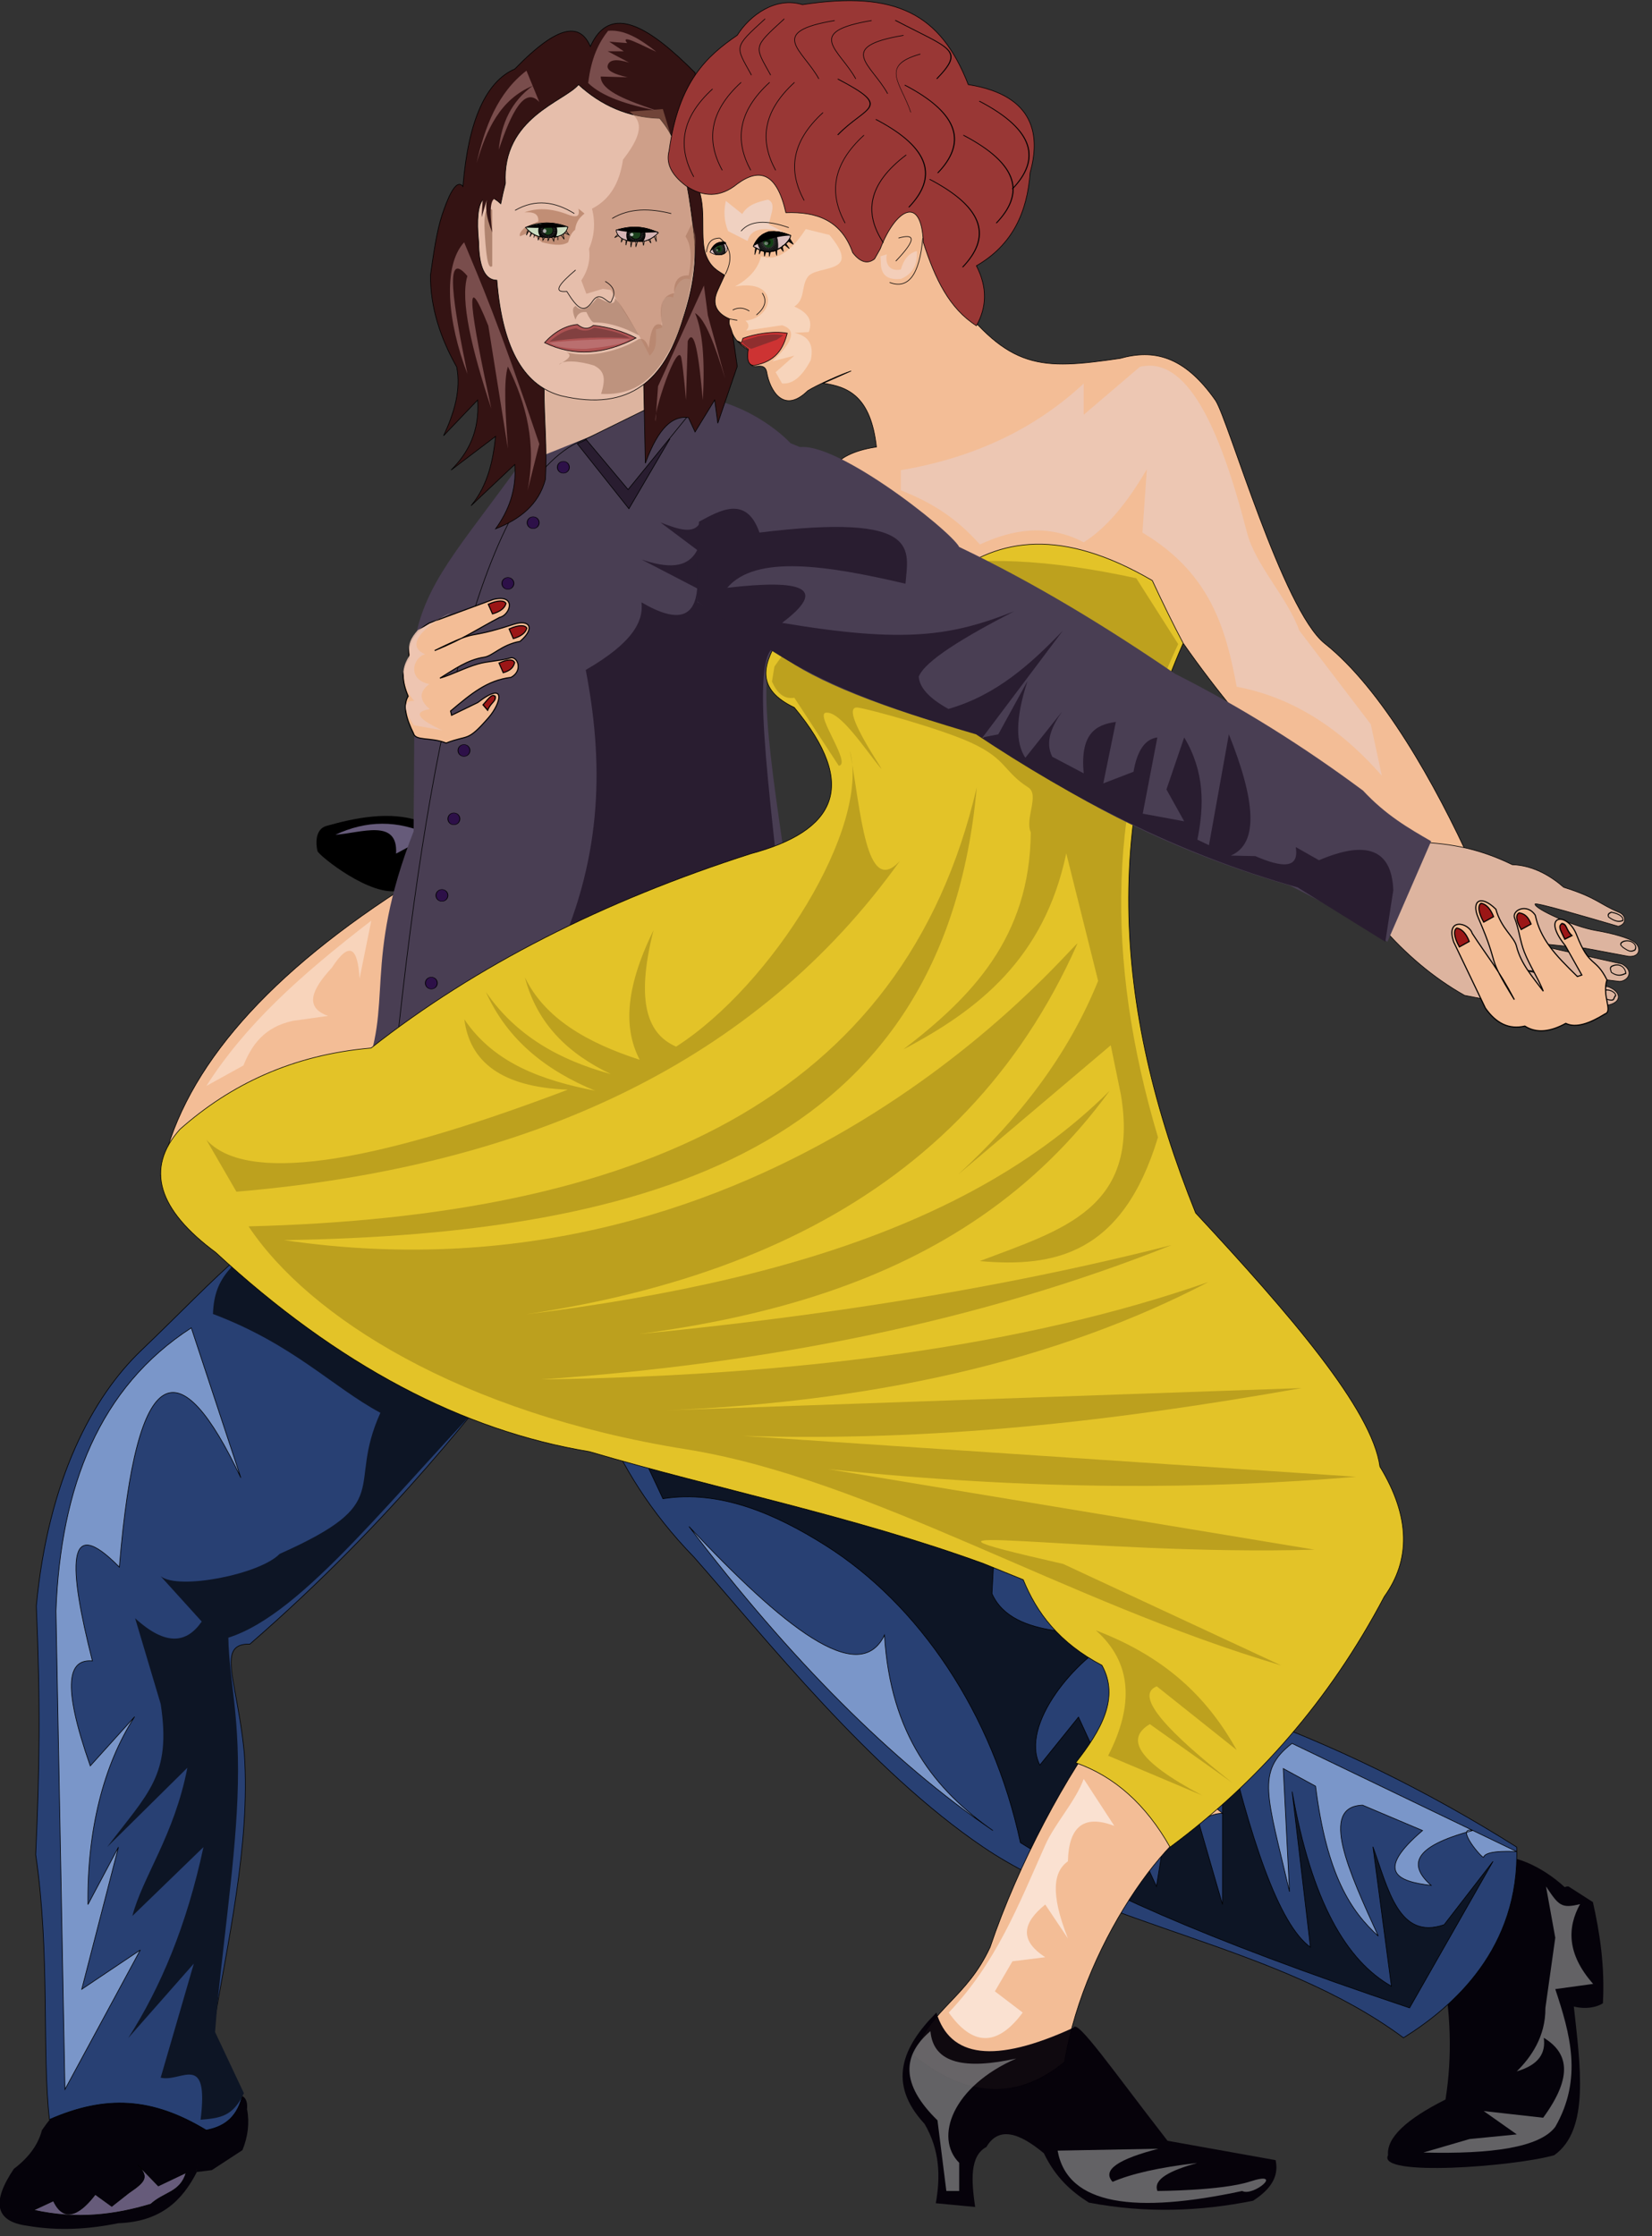 <?xml version="1.0" encoding="UTF-8" standalone="no"?>
<!DOCTYPE svg PUBLIC "-//W3C//DTD SVG 1.1//EN" "http://www.w3.org/Graphics/SVG/1.1/DTD/svg11.dtd">
<svg width="100%" height="100%" viewBox="0 0 201 272" version="1.1" xmlns="http://www.w3.org/2000/svg" xmlns:xlink="http://www.w3.org/1999/xlink" xml:space="preserve" xmlns:serif="http://www.serif.com/" style="fillRule:evenodd;clip-rule:evenodd;strokeLinecap:round;strokeLinejoin:round;strokeMiterlimit:1.5;">
    <rect x="0" y="0" width="201" height="272" fill="#333333" stroke="none"/>
    <g transform="matrix(1,0,0,1,-5,-4.905)">
        <g id="Neck" transform="matrix(0.076,0,0,0.076,-13.001,-0.763)">
            <path d="M1108,678L1090,875L1271,745.768L1266,667L1108,678Z" style="fill:rgb(221,180,159);"/>
        </g>
        <g id="leg-minna-2" transform="matrix(0.076,0,0,0.076,-13.001,-0.763)">
            <path d="M494.089,1956C524.46,1797.64 651.384,1645.61 876,1500L847,1802L494.089,1956Z" style="fill:rgb(243,189,150);stroke:black;strokeWidth:2.5px;"/>
        </g>
        <g transform="matrix(0.076,0,0,0.076,-13.001,-0.763)">
            <path d="M567.214,1812.69C629.733,1715.02 715.519,1637.3 831.262,1548.13L812.446,1641.15C809.746,1592.54 797.197,1578.68 767.957,1623.68C736.386,1657.8 723.212,1686.64 761.943,1700.59L705.761,1708.51C659.913,1718.4 640.034,1746.85 626.586,1779.91L567.214,1812.69Z" style="fill:rgb(248,212,187);"/>
        </g>
        <g transform="matrix(0.076,0,0,0.076,-13.001,-0.763)">
            <path d="M876,1500C830.708,1510.87 748.885,1445.02 745.201,1437.05C741.994,1424.38 741.585,1401.53 759.427,1396.53C802.59,1384.43 861.306,1371.13 911.047,1389.62L876,1500Z"/>
        </g>
        <g transform="matrix(0.076,0,0,0.076,-13.001,-0.763)">
            <path d="M773.843,1410.66C822.689,1387.78 873.263,1386.24 925.996,1411.37L870.936,1440.84C874.318,1383.94 814.929,1407.85 773.843,1410.66Z" style="fill:rgb(102,91,122);"/>
        </g>
        <g id="shirt" transform="matrix(0.076,0,0,0.076,-13.001,-0.763)">
            <path d="M1068,819C974.205,948.968 917.492,1007.02 901,1100L899.04,1405.18C816.045,1617.9 869.13,1682.62 816,1802L1508.5,1560C1485.56,1378.33 1440.85,1155.42 1478,1113C1479.41,1111.39 1785.72,978.569 1772,954C1726.2,871.964 1502.5,784 1502.5,784C1502.5,784 1443.79,718.64 1344.61,707.768L1068,819Z" style="fill:rgb(73,62,83);"/>
        </g>
        <g transform="matrix(0.076,0,0,0.076,-13.001,-0.763)">
            <path d="M1161.08,784.805L1243.72,888.839L1309.12,777.206L1199.68,767.202L1161.08,784.805Z" style="fill:rgb(41,29,48);stroke:black;strokeWidth:0.6px;"/>
        </g>
        <g id="collar" transform="matrix(0.076,0,0,0.076,-13.185,-0.286)">
            <path d="M1177,770.957L1244.79,851.851L1355.46,715.593L1272.77,723.876L1177,770.957Z" style="fill:rgb(73,62,83);stroke:black;strokeWidth:2px;"/>
        </g>
        <g id="shirt-detail-1" serif:id="shirt detail-1" transform="matrix(0.076,0,0,0.076,-13.001,-0.763)">
            <path d="M1174.58,777.206C1016.56,834.672 925.994,1227.59 870.936,1759.89" style="fill:none;stroke:black;strokeWidth:4.5px;"/>
        </g>
        <g id="shoe-1" transform="matrix(0.076,0,0,0.076,-13.001,-0.763)">
            <path d="M381,3412C346.149,3431.47 322.816,3456.62 304,3484C297.854,3507.82 282.346,3528.3 259,3546C223.645,3598.5 228.444,3629.98 280,3637C330.103,3645.58 378.55,3642.73 426,3633C494.987,3630.62 528.995,3595.9 552,3551C550.395,3521.78 580.464,3495.17 628,3470C635.428,3446.57 633.515,3433.55 624,3429C527.581,3405.69 447.159,3400.68 381,3412Z" style="fill:rgb(5,2,10);"/>
        </g>
        <g id="heel-1" transform="matrix(0.076,0,0,0.076,-13.001,-0.763)">
            <path d="M552,3551L576,3548L625,3516C633.817,3494.33 636.419,3472.67 632.546,3451C610.145,3469.67 589.104,3488.33 570,3507C559.488,3517.81 550.829,3530.2 552,3551Z" style="fill:rgb(5,2,10);"/>
        </g>
        <g id="shoe-2" transform="matrix(0.076,0,0,0.076,-13.001,-0.763)">
            <path d="M2636,3048C2662.43,3041.8 2713.27,3065.69 2749,3102C2718.6,3134.13 2732.38,3186.34 2756,3282C2766.65,3380.5 2782.55,3483.45 2725,3524.15C2660.96,3542.34 2440.5,3559.24 2459,3524.15C2456.37,3496.33 2488,3466.56 2551,3435C2562.21,3364.9 2559.16,3294.91 2546,3225C2638.95,3179.52 2670.27,3120.8 2636,3048Z" style="fill:rgb(5,2,10);"/>
        </g>
        <g id="heel-2" transform="matrix(0.076,0,0,0.076,-13.001,-0.763)">
            <path d="M2748,3094L2787,3119C2798.2,3169.05 2806.22,3221.23 2803,3281C2786.24,3291.38 2760.96,3289.91 2745,3282C2716.76,3156.75 2724.04,3091.74 2748,3094Z" style="fill:rgb(5,2,10);"/>
        </g>
        <g id="leg-1" transform="matrix(0.076,0,0,0.076,-13.001,-0.763)">
            <path d="M787,1981.98C654.91,2032.93 589.236,2115.34 463,2236C384.757,2310.79 313.963,2443.52 295,2645C301.821,2802.21 300.186,2908.87 294,3043C317.451,3201.49 303.792,3359.59 316,3467C406.123,3427.51 480.543,3431.67 567,3484C592.948,3479.03 614.605,3466.42 624,3432C600.263,3372.64 585.073,3352.92 576,3335C600.72,3184.34 638.108,3027.81 628,2881C620.454,2801.64 602.269,2749.36 608.002,2723.98C610.775,2711.7 619.138,2705.72 637,2706C874.352,2499.55 1009.07,2314.11 1075,2235L787,1981.98Z" style="fill:rgb(40,64,115);stroke:black;strokeWidth:2px;"/>
        </g>
        <g id="leg-2" transform="matrix(0.076,0,0,0.076,-13.001,-0.763)">
            <path d="M1138,2138C1171.86,2273.28 1206.28,2421.14 1348,2567C1462.36,2696.67 1630.09,2908.48 1811,3031C2000.29,3159.2 2282.4,3186.8 2483.74,3336.2C2563.8,3286.18 2669.82,3193.1 2665,3031C2526.17,2943.22 2368.88,2864.62 2200,2806C1790.08,2555.08 1625.81,2395.48 1712,2329L1138,2138Z" style="fill:rgb(40,64,115);stroke:black;strokeWidth:2.5px;"/>
        </g>
        <g transform="matrix(0.076,0,0,0.076,-13.001,-0.763)">
            <path d="M1243.15,2356.18L1829.08,2548.26L1824.93,2625.25C1858.89,2701.73 1986.76,2681.2 2022.54,2698.33C1960.95,2727.81 1868.92,2834.8 1901.58,2899.72L1963.45,2822.88L2088.25,3093.94L2123.1,2878.07L2194,3122.9L2194,2827C2237.96,3017.9 2284.2,3154.95 2334.74,3191.15L2305.5,2942.21C2336.89,3118.83 2392.7,3212.96 2464.37,3253.56L2434.84,3030.4C2459.32,3098.15 2476.29,3180.44 2548.82,3155.17L2627.09,3053.81L2493.5,3288.36C2155.87,3175.16 1980.04,3093.14 1870.46,3023.89C1826.35,2817.13 1708.18,2642.18 1557.26,2547.43C1477.95,2497.64 1389.58,2458.91 1298.16,2473.36L1243.15,2356.18Z" style="fill:rgb(13,21,37);stroke:black;strokeWidth:0.6px;"/>
        </g>
        <g transform="matrix(0.076,0,0,0.076,-13.001,-0.763)">
            <path d="M679.043,2037.6C611.474,2098.22 580.018,2114.18 577.801,2177.69C706.474,2226.22 769.066,2294.68 845.836,2335.85C790.541,2458.19 872.926,2477.82 684.5,2561.69C653.38,2594.22 522.456,2620.22 494.089,2597.45L559.785,2669.97C535.891,2704.68 502.548,2709.78 453.191,2664.71L494.089,2801.91C511.59,2916.12 474.319,2943.73 408.31,3031L536.809,2904.02C515.762,3012.6 465.033,3078.59 448.764,3141.22L562.566,3031C535.69,3156.6 493.958,3255.61 442.154,3336.58L547.171,3217.41L494.089,3399.99C526.358,3408.28 571.711,3356.86 557.999,3467.33C589.172,3464.81 610.045,3462.23 627.306,3424.89L581.167,3326.99C590.442,3204.22 612.343,3069.22 616.997,2953.22C622.244,2822.46 603.724,2765.52 602.414,2695.81C724.279,2657.19 867.575,2463.81 1053.14,2273.16L679.043,2037.6" style="fill:rgb(13,21,37);"/>
        </g>
        <g id="leg-minna" transform="matrix(0.076,0,0,0.076,-13.001,-0.763)">
            <path d="M2012,2827C1945.86,2910.91 1866.7,3058.44 1822,3191.15C1783.74,3273.48 1729.45,3286.98 1699,3364C1779.31,3428.29 1859.92,3441.12 1941,3375C1973.55,3174.92 2127.27,2974.28 2194,2977L2012,2827Z" style="fill:rgb(243,189,150);stroke:black;strokeWidth:2px;"/>
        </g>
        <g id="shoe-minna" transform="matrix(0.076,0,0,0.076,-13.001,-0.763)">
            <path d="M1736,3295.82C1680.59,3351.39 1657.15,3409.45 1717,3474C1741.71,3516.33 1742.5,3558.67 1735,3601L1798,3607C1791.85,3564.57 1789.3,3525.23 1816,3511C1835.68,3477.49 1868.52,3488.09 1908,3521C1927.22,3560.88 1952.83,3582.65 1980,3600C2071.34,3617.41 2158.53,3614.04 2243,3597C2276.49,3575.33 2283.72,3553.67 2279,3532L2106,3501C2017.39,3387 1961.16,3305.27 1955.5,3320C1828.79,3378.32 1757.53,3367.89 1736,3295.82Z" style="fill:rgb(5,1,9);fill-opacity:0.95;"/>
        </g>
        <g transform="matrix(0.076,0,0,0.076,-13.001,-0.763)">
            <path d="M1129.34,1602.24C1202.75,1440.21 1202.44,1291.11 1174.58,1146.85C1249.38,1103.63 1267.33,1069.46 1263.82,1038.7C1325.58,1074.82 1349.54,1059.52 1353.05,1016.38L1263.82,970.086C1303.59,983.529 1337.26,985.723 1353.05,954.927L1294.22,910.813C1321.49,921.139 1348.84,931.788 1358.83,908.854L1353.05,1038.02L1490.88,1111.08C1435.26,1086.51 1462.17,1289.56 1488.91,1532.79L1129.34,1602.24Z" style="fill:rgb(41,29,48);"/>
        </g>
        <g id="hair-martin" transform="matrix(0.076,0,0,0.076,-13.001,-0.763)">
            <path d="M1182,149C1166.45,113.063 1134.04,109.738 1061,185C1015.91,204.456 986.562,265.426 978,373C966.677,358.654 952.918,393.422 944.664,418.359C936.016,444.486 931.039,479.423 926,515C925.719,565.875 941.313,614.666 968,662C975.053,698.667 964.071,735.333 947,772L1001.58,714.768C1004.73,765.686 986.13,799.665 959,827L1030.28,773C1026.57,807.972 1018.91,850.386 991,884L1061,818C1063.95,858.397 1051.39,891.664 1030.28,921C1069.49,905.7 1099.29,882.184 1110,842C1113.08,792.461 1107.8,744.761 1108,698C1062.8,645.553 1038.9,588.045 1046.28,523.107C1032.96,462.842 1051.64,404.764 1058,337C1088.58,248.623 1130.24,222.538 1180,242L1314,308L1267,672L1270,816C1291.54,757.164 1314.83,739.634 1339,743L1349.61,766L1381,714.768L1386,752L1417.17,661L1349.61,191C1277.13,118.062 1213.89,77.925 1182,149Z" style="fill:rgb(52,19,19);stroke:black;strokeWidth:2.5px;"/>
        </g>
        <g id="dress" transform="matrix(0.076,0,0,0.076,-13.001,-0.763)">
            <path d="M2069,978C1927.77,888.331 1729.75,934.161 1481,1101C1458.54,1140.01 1447.19,1177.73 1508.5,1207C1612.54,1332 1574.85,1404.63 1439,1441C1201.06,1517.35 997.992,1620.71 831,1752C704.809,1762.97 605.891,1810.42 525,1882C468.742,1945.19 490.165,2010.94 582,2079C777.524,2259.73 977.111,2364.44 1180.5,2398C1384.68,2458.13 1600.58,2500.62 1811,2577L1875,2603C1896.56,2655.81 1932.12,2703.72 2001,2740C2029.62,2792 1999.82,2844 1959,2896C2020.97,2917.68 2071.34,2962.59 2110,3031C2249.12,2927.98 2365.22,2796.5 2453,2630C2494.71,2571.99 2495.49,2503.46 2446,2422C2433.59,2330.67 2301.82,2178.22 2151,2016C2018.31,1687.31 1994.9,1362.4 2160,1044L2069,978Z" style="fill:rgb(227,195,40);stroke:black;strokeWidth:3px;"/>
        </g>
        <g transform="matrix(0.076,0,0,0.076,-13.001,-0.763)">
            <path d="M567.214,1898.81L615.339,1981.98C1088.12,1941.98 1448.64,1772.82 1677.69,1452.39C1622.62,1512.63 1615.21,1370.31 1597.28,1275.62C1631.15,1398.49 1472.12,1652.07 1319.29,1749.78C1274.88,1730.49 1253.35,1680.93 1283.05,1563.56C1234.95,1661.74 1236.82,1724.21 1260.95,1770.78C1176.42,1743.49 1108.58,1704.2 1077.14,1638.75C1096.95,1714.56 1147.7,1761.63 1214.65,1793.65C1133.04,1771.42 1062.89,1732.61 1014.64,1662.1C1049.42,1739.88 1111.96,1788.22 1189.74,1820.41C1105.44,1803.83 1028.05,1776.95 980.214,1706.06C988.926,1773.79 1039.19,1814.56 1145.9,1818.68C818.149,1943.17 629.036,1967.14 567.214,1898.81Z" style="fill:rgb(189,161,30);"/>
        </g>
        <g transform="matrix(0.076,0,0,0.076,-13.001,-0.763)">
            <path d="M1472.71,1165.48C1480.63,1183.08 1491.42,1194.27 1508.5,1191.36L1579.64,1300.21C1600.84,1297.71 1541.63,1218.19 1558.72,1215.36C1581.7,1211.55 1622.62,1275.14 1646.48,1303.59C1659.67,1319.33 1576.34,1202.66 1610.36,1207.17C1628.64,1209.59 1742.53,1240.78 1791.82,1263.49C1848.85,1289.76 1843.08,1309.35 1883.03,1334.91C1901.53,1346.76 1877.22,1384.82 1887.07,1406.9C1885.69,1575.25 1791.99,1670.71 1683.09,1754.15C1803.66,1690.83 1908.58,1608.31 1943.87,1440.46L1994.88,1644.54C1947.17,1762.64 1869.03,1864.2 1770.51,1954.68L2015.09,1747.58L2031.29,1826.5C2062.04,2009.32 1937.29,2042.93 1805.37,2093.03C1924.57,2103.48 2033.94,2082.71 2090.71,1894.85C2006.16,1611.66 2008.86,1346.85 2123.06,1105.52L2055.97,1000.1C1779.71,940.003 1591.57,973.605 1476.63,1141.54" style="fill:rgb(189,161,30);"/>
        </g>
        <g id="minna-face-and-arm" serif:id="minna-face and arm" transform="matrix(0.076,0,0,0.076,-13.001,-0.763)">
            <path id="neck-minna" d="M1599.54,668.32C1584.66,673.12 1543.65,691.181 1530,700C1490.96,738.319 1469.21,698.672 1464.41,670.605C1462.15,657.429 1450.9,660.953 1446,661C1438.46,661.072 1432.52,655.419 1435,635C1421.48,626.762 1411.29,615.883 1408.45,604.976C1406.46,597.344 1402.26,593.279 1405,585C1387.08,577.452 1374.54,563.62 1386,539L1397,515C1386.5,508.14 1374,502.969 1366.45,481.138C1356.32,451.837 1370.57,397.457 1349.61,367L1477,329L1696,397L1766,526C1765.16,533.046 1763.98,539.931 1762.37,546.617C1852.83,666.74 1902.55,666.88 2030.02,648.219C2082.93,633.426 2132.32,643.195 2183,715.768C2203.55,747.676 2290.63,1051.34 2357.71,1104.6C2448.39,1176.59 2534.08,1327.58 2594,1460L2528,1525C2373.8,1396.26 2238.3,1257.61 2131,1104C2114.69,1073.31 2097.04,1036.95 2081.6,1003.71C1937.4,919.71 1836.18,934.632 1756,998L1555,863L1591.85,846.267L1573,818C1583.36,809.055 1599.21,796.131 1640,789.996C1631.01,709.526 1595.18,693.534 1555,688C1561.2,685.552 1593.64,670.771 1599.54,668.32Z" style="fill:rgb(243,189,150);stroke:black;strokeWidth:3px;"/>
        </g>
        <g transform="matrix(0.076,0,0,0.076,-13.001,-0.763)">
            <path d="M1405,585L1417.17,587.225" style="fill:none;stroke:black;strokeWidth:2.5px;"/>
        </g>
        <g id="ear-face-martin" serif:id="ear-face martin" transform="matrix(0.076,0,0,0.076,-13.001,-0.763)">
            <path d="M1038.54,400.706C1040.66,389.804 1043.15,378.902 1046,368C1040.24,262.844 1140.76,237.016 1163,210C1199.74,243.726 1242.77,262.453 1293,264C1313.84,289.455 1334.24,321.451 1348,452C1353.69,498.667 1343.62,545.333 1328,592C1299.87,679.83 1247.44,734.651 1135,708C1079.44,692.86 1041.53,639.267 1032.31,523.106C1012.68,522.908 1003.6,500.823 1003.18,462.384C995.797,387.069 1015.06,378.368 1038.54,400.706Z" style="fill:rgb(230,190,171);stroke:black;strokeWidth:1px;"/>
        </g>
        <g transform="matrix(0.076,0,0,0.076,-13.001,-0.763)">
            <path d="M1143.21,638.03C1155.71,643.844 1144.12,650.682 1131.57,658.27C1137.64,650.616 1163.75,651.785 1188.32,659.823C1205.52,668.859 1206.39,681.633 1199.21,705.048C1255.18,707.865 1286.34,678.325 1311.43,630.244C1327.02,604.283 1340.85,547.318 1346.68,508.662C1350.55,482.271 1349.74,457.131 1344.06,433.293L1334.32,453.002C1344.29,468.066 1344.35,490.046 1339.47,515.474C1323.05,514.643 1315.42,524.244 1316.17,543.8C1296.08,547.454 1290.93,565.869 1297.18,595.524C1284.15,587.707 1278.05,603.488 1275.51,631.413C1270.29,617.193 1265.06,616.348 1259.84,617.113C1249.22,623.741 1237.05,629.222 1224.37,633.336C1196.1,642.505 1165.26,644.882 1143.21,638.03Z" style="fill:rgb(176,132,111);fill-opacity:0.75;"/>
        </g>
        <g transform="matrix(0.076,0,0,0.076,-13.001,-0.763)">
            <path d="M1184.57,408.577C1190.2,430.482 1188.72,451.91 1179.82,472.841C1182.41,490.745 1178.03,507.584 1167.54,523.489L1175.59,544.797L1201.7,536.902L1214.6,538.636L1259.84,611.376L1277,644.056C1287.34,632.746 1287.37,628.067 1286.89,601.838L1296.76,598.977C1292.07,556.101 1299.97,545.041 1314.49,550.72C1318.06,526.042 1331.18,517.167 1341.34,521.701C1345.12,496.639 1352.41,471.18 1349.61,450.725C1343.68,431.545 1340.12,386.109 1336.52,375.946L1298.02,249.197L1244.84,253.219C1261.23,265.826 1271.56,282.4 1234.24,330.146C1229,365.214 1214.85,393.261 1184.57,408.577Z" style="fill:rgb(179,125,98);fill-opacity:0.47;"/>
        </g>
        <g transform="matrix(0.076,0,0,0.076,-13.001,-0.763)">
            <path d="M1076.48,414.481C1095.5,407.464 1118.08,406.916 1147.36,418.485C1164.43,424.639 1164.33,417.098 1163,408.577L1172.62,416.38C1165.98,422.045 1159.43,427.873 1157.46,442.438C1151.28,447.349 1148.58,454.679 1146.42,462.384C1135.44,469.359 1118.46,465.763 1104.75,462.384L1085.05,446.108L1069.44,452.801C1067.24,448.794 1071.83,443.598 1077.54,438.203L1098.6,429.128C1099.69,416.087 1089.91,413.528 1076.48,414.481Z" style="fill:rgb(179,125,98);fill-opacity:0.73;"/>
        </g>
        <g id="Martin-eye-1" transform="matrix(0.076,0,0,0.076,-13.001,-0.763)">
            <path d="M1225.8,449.713L1220.83,454.884L1226.87,451.915L1232.37,454.884L1231.33,462.384L1234.34,456.655L1238.94,458.921L1238.94,467.046L1240.66,459.355L1246.82,461.384L1246.82,470.149L1248.74,461.384L1254.74,461.384L1254.74,469.756L1257.51,461.384L1265.73,460.513L1266.92,467.48L1268.54,460.513L1275.43,458.654L1278.89,463.696L1277.48,457.447L1284.33,453.169L1287.59,461.384L1286.96,451.915" style="fill:none;stroke:black;strokeWidth:1px;"/>
            <g id="eye" transform="matrix(-0.999,-0.051,-0.051,0.999,2390.06,66.966)">
                <g transform="matrix(0.81,0.026,-0.026,0.81,220.373,54.659)">
                    <path d="M1072.97,435.956C1084.69,430.317 1096.41,427.078 1108.13,425.92C1124.22,424.331 1140.31,426.665 1156.4,432.098C1153.75,447.284 1139.61,453.659 1117.43,453.876C1096.52,455.624 1083.82,446.967 1072.97,435.956Z" style="fill:rgb(214,181,181);stroke:black;strokeWidth:1.85px;"/>
                </g>
                <g transform="matrix(0.81,0,0,0.81,208.257,83.959)">
                    <path d="M1104.36,426.873C1097.66,434.702 1097.41,444.273 1103.3,453.041C1114.72,454.6 1122.5,454.865 1133.99,452.533C1138.71,443.227 1137.18,434.276 1131.54,426.071C1121.19,424.987 1114.51,424.894 1104.36,426.873Z"/>
                </g>
                <g transform="matrix(0.81,0.026,-0.026,0.81,220.373,54.659)">
                    <path d="M1072.97,435.956C1084.69,430.317 1096.41,427.078 1108.13,425.92C1124.22,424.331 1140.31,426.665 1156.4,432.098C1153.75,447.284 1139.61,453.659 1117.43,453.876C1096.52,455.624 1083.82,446.967 1072.97,435.956Z" style="fill:none;stroke:black;strokeWidth:1.85px;"/>
                </g>
            </g>
            <g transform="matrix(1,0,0,1,179.898,-35.446)">
                <path d="M1074.84,471.852L1075.42,480.327L1077.84,472.099L1076.55,480.515L1080.72,472.831L1077.61,480.884L1083.39,474.023L1078.58,481.421L1085.76,475.63L1079.41,482.107L1087.73,477.595L1080.08,482.916L1089.23,479.846L1080.55,483.819L1090.21,482.303L1080.82,484.784L1090.64,484.877L1080.88,485.776L1090.5,487.474L1080.71,486.759L1089.79,490L1080.34,487.697L1088.54,492.365L1079.76,488.557L1086.8,494.483L1079.01,489.308L1084.62,496.277L1078.11,489.922L1082.09,497.683L1077.09,490.377L1079.3,498.649L1075.99,490.657L1076.35,499.141L1074.84,490.751L1073.34,499.141L1073.7,490.657L1070.39,498.649L1072.6,490.377L1067.59,497.683L1071.58,489.922L1065.06,496.277L1070.67,489.308L1062.89,494.483L1069.92,488.557L1061.14,492.365L1069.35,487.697L1059.89,490L1068.97,486.759L1059.18,487.474L1068.81,485.776L1059.04,484.877L1068.86,484.784L1059.47,482.303L1069.13,483.819L1060.45,479.846L1069.61,482.916L1061.96,477.595L1070.28,482.107L1063.93,475.63L1071.11,481.421L1066.29,474.023L1072.07,480.884L1068.96,472.831L1073.14,480.515L1071.85,472.099L1074.27,480.327L1074.84,471.852Z" style="fill:white;fill-opacity:0.33;"/>
            </g>
            <g id="pupil-martin" transform="matrix(1.309,0,0,1.271,-204.644,-117.108)">
                <circle cx="1114.95" cy="445.819" r="6.259" style="fill:rgb(28,65,30);stroke:black;strokeWidth:1.55px;"/>
            </g>
            <path d="M1223.74,442.881C1244.87,447.218 1267.29,447.769 1291.28,445.988C1280.67,442.303 1269.62,439.272 1257.51,437.743C1242.5,437.948 1232.46,440.15 1223.74,442.881Z"/>
            <g transform="matrix(0.469,0,0,0.5,680.995,246.008)">
                <ellipse cx="1209.32" cy="408.085" rx="6.069" ry="5.27" style="fill:white;fill-opacity:0.69;"/>
            </g>
        </g>
        <g id="martin-eye-2" transform="matrix(0.076,0,0,0.076,-13.001,-0.763)">
            <path d="M1081.43,443.317L1079.59,451.124L1083.24,443.871L1087.03,447.416L1085.25,453.51L1088.63,447.416L1092.3,450.714L1091.48,454.884L1092.3,450.714L1098.36,452.772L1098.36,459.083L1100.6,453.118L1105.97,454.884L1105.97,459.024L1108.82,454.884L1114.16,454.884L1114.16,460.275L1116.42,454.884L1120.89,454.884L1123.31,460.513L1124.11,454.884L1129.96,453.128L1129.96,458.887L1129.96,452.354L1135.18,450.945L1140.05,457.516L1138.51,449.788L1141.16,447.416L1147.75,450.488L1143.25,444.231" style="fill:none;stroke:black;strokeWidth:1px;"/>
            <g id="eye1" serif:id="eye" transform="matrix(1,0,0,1,0,3)">
                <g transform="matrix(0.81,0.026,-0.026,0.81,220.373,54.659)">
                    <path d="M1072.97,435.956C1084.69,430.317 1096.41,427.078 1108.13,425.92C1124.22,424.331 1140.31,426.665 1156.4,432.098C1153.75,447.284 1139.61,453.659 1117.43,453.876C1096.52,455.624 1083.82,446.967 1072.97,435.956Z" style="fill:rgb(204,221,193);stroke:black;strokeWidth:1.85px;"/>
                </g>
                <g transform="matrix(0.81,0,0,0.81,208.257,83.959)">
                    <path d="M1104.36,426.873C1097.66,434.702 1097.41,444.273 1103.3,453.041C1114.72,454.6 1122.5,454.865 1133.99,452.533C1138.71,443.227 1137.18,434.276 1131.54,426.071C1121.19,424.987 1114.51,424.894 1104.36,426.873Z"/>
                </g>
                <g transform="matrix(0.81,0.026,-0.026,0.81,220.373,54.659)">
                    <path d="M1072.97,435.956C1084.69,430.317 1096.41,427.078 1108.13,425.92C1124.22,424.331 1140.31,426.665 1156.4,432.098C1153.75,447.284 1139.61,453.659 1117.43,453.876C1096.52,455.624 1083.82,446.967 1072.97,435.956Z" style="fill:none;stroke:black;strokeWidth:1.85px;"/>
                </g>
            </g>
            <g transform="matrix(1,0,0,1,39.319,-41.626)">
                <path d="M1074.84,471.852L1075.42,480.327L1077.84,472.099L1076.55,480.515L1080.72,472.831L1077.61,480.884L1083.39,474.023L1078.58,481.421L1085.76,475.63L1079.41,482.107L1087.73,477.595L1080.08,482.916L1089.23,479.846L1080.55,483.819L1090.21,482.303L1080.82,484.784L1090.64,484.877L1080.88,485.776L1090.5,487.474L1080.71,486.759L1089.79,490L1080.34,487.697L1088.54,492.365L1079.76,488.557L1086.8,494.483L1079.01,489.308L1084.62,496.277L1078.11,489.922L1082.09,497.683L1077.09,490.377L1079.3,498.649L1075.99,490.657L1076.35,499.141L1074.84,490.751L1073.34,499.141L1073.7,490.657L1070.39,498.649L1072.6,490.377L1067.59,497.683L1071.58,489.922L1065.06,496.277L1070.67,489.308L1062.89,494.483L1069.92,488.557L1061.14,492.365L1069.35,487.697L1059.89,490L1068.97,486.759L1059.18,487.474L1068.81,485.776L1059.04,484.877L1068.86,484.784L1059.47,482.303L1069.13,483.819L1060.45,479.846L1069.61,482.916L1061.96,477.595L1070.28,482.107L1063.93,475.63L1071.11,481.421L1066.29,474.023L1072.07,480.884L1068.96,472.831L1073.14,480.515L1071.85,472.099L1074.27,480.327L1074.84,471.852Z" style="fill:white;fill-opacity:0.33;"/>
            </g>
            <g id="pupil-martin1" serif:id="pupil-martin" transform="matrix(1.309,0,0,1.271,-345.223,-123.344)">
                <circle cx="1114.95" cy="445.819" r="6.259" style="fill:rgb(28,65,30);stroke:black;strokeWidth:1.55px;"/>
            </g>
            <path d="M1077.84,438.767C1097.54,439.701 1119.77,439.632 1145.51,437.743C1136.16,434.431 1126.02,432.076 1114.16,431.751C1097.45,432.534 1086.63,435.309 1077.84,438.767Z"/>
            <g transform="matrix(1.273,0,0,1.398,-299.049,-172.261)">
                <ellipse cx="1105.87" cy="441.045" rx="2.241" ry="2.279" style="fill:rgb(170,170,170);"/>
            </g>
        </g>
        <g id="Martin-hand" transform="matrix(0.076,0,0,0.076,-13.001,-0.763)">
            <path d="M2501.34,1422.13C2548.44,1424.07 2596.95,1428.84 2657.96,1458.57C2692.51,1459.69 2721.41,1478.22 2740.19,1494.74C2793.72,1511.56 2796.85,1521.64 2829.25,1535.03C2839.82,1539.41 2842.25,1553.34 2827.64,1557.19C2775.13,1541.8 2694.58,1518.11 2694.27,1521.65C2693.59,1529.35 2757.14,1558.1 2791.28,1563.87C2817.76,1568.35 2843.26,1575.52 2852.74,1582C2864.62,1590.12 2863.33,1606.95 2843.92,1605.27L2773.88,1592.13L2675.15,1581.97L2833.36,1617.5C2853.74,1628.67 2843.42,1644.56 2829.86,1645.43L2662.32,1625.15L2812.44,1654.27C2833.23,1662.85 2833.79,1679.49 2808.91,1683.8L2704.02,1691.78L2581.52,1667.72C2529.89,1638.58 2486.55,1600.66 2448.45,1557.19L2501.34,1422.13Z" style="fill:rgb(221,180,159);stroke:black;strokeWidth:2px;"/>
            <g transform="matrix(1.239,1.322,-0.987,0.925,2690.77,-686.674)">
                <path d="M942.098,1054.97C940.962,1058.45 941.535,1060.02 942.552,1060.84C942.855,1061.08 943.197,1061.26 943.546,1061.4C950.357,1059.39 953.055,1056.58 954.311,1051.84C952.933,1048.91 948.793,1048.7 942.098,1054.97Z" style="fill:rgb(221,180,159);stroke:black;strokeWidth:1.25px;"/>
            </g>
            <g transform="matrix(1.239,1.322,-0.987,0.925,2710.83,-640.198)">
                <path d="M942.098,1054.97C940.962,1058.45 941.535,1060.02 942.552,1060.84C942.855,1061.08 945.095,1060.71 945.444,1060.85C952.255,1058.84 953.024,1057.67 954.281,1052.92C953.72,1046.39 945.421,1046.35 942.098,1054.97Z" style="fill:rgb(221,180,159);stroke:black;strokeWidth:1.25px;"/>
            </g>
            <g transform="matrix(1.239,1.322,-0.987,0.925,2695.2,-598.124)">
                <path d="M939.964,1055.35C938.828,1058.84 941.535,1060.02 942.552,1060.84C942.855,1061.08 943.197,1061.26 943.546,1061.4C950.357,1059.39 951.603,1054.42 952.86,1049.67C948.427,1045.21 942.114,1046.81 939.964,1055.35Z" style="fill:rgb(221,180,159);stroke:black;strokeWidth:1.25px;"/>
            </g>
            <g transform="matrix(1.239,1.322,-0.987,0.925,2676.62,-561.135)">
                <path d="M942.098,1054.97C940.962,1058.45 941.535,1060.02 942.552,1060.84C942.855,1061.08 943.197,1061.26 943.546,1061.4C947.735,1060.16 952.665,1057.35 954.053,1054.13C954.921,1052.11 952.76,1049.84 953.244,1048.01C951.865,1045.09 944.73,1046.9 942.098,1054.97Z" style="fill:rgb(221,180,159);stroke:black;strokeWidth:1.25px;"/>
            </g>
        </g>
        <g id="sleeve" transform="matrix(0.076,0,0,0.076,-13.001,-0.763)">
            <path d="M1772.45,950C1893.72,1008 2007.67,1077.63 2118,1153C2224.73,1206.87 2324.57,1269.86 2419,1340C2455.63,1379.35 2491.81,1400.13 2528,1421L2458,1582C2423.8,1557.72 2375.19,1528.81 2302,1492C2162.85,1451.57 2030.16,1393.52 1905,1315C1857.25,1274.15 1800.35,1241.68 1724,1227C1581.47,1182.77 1498.12,1140.95 1461,1101C1483.56,1076.16 1411.77,965.318 1417.5,932.956C1425.37,888.486 1480.15,806.994 1508.5,792.831C1559.77,767.213 1758.42,922.93 1772.45,950Z" style="fill:rgb(73,62,83);"/>
        </g>
        <g id="Minna-hair" transform="matrix(0.076,0,0,0.076,-13.001,-0.763)">
            <path d="M1715,462.384C1711.96,385.386 1670.62,408.995 1646,473L1637,489C1625.33,498.202 1613.67,493.972 1602,479C1583.55,426.594 1543.46,413.233 1495,415C1480.74,351.798 1453.36,342.344 1417.17,369C1389.78,391.368 1362.39,390.265 1335,372C1309.62,352.854 1303.13,334.26 1308,316C1323.35,204.816 1368.7,164.235 1417.17,131C1436.99,99.263 1478.58,68.644 1521.5,82C1671.09,59.193 1742.63,96.454 1787,210C1895.84,227.226 1901.97,294.276 1886,351C1881.41,413.936 1858.05,466.527 1800,500C1818.03,535.033 1816.4,566.758 1800,596C1756.7,568.238 1734.06,521.759 1715,462.384Z" style="fill:rgb(153,55,53);stroke:black;strokeWidth:2.5px;"/>
        </g>
        <g transform="matrix(0.076,0,0,0.076,-13.001,-0.763)">
            <path d="M1210.37,123.89C1195.9,142.373 1183.51,165.938 1178.5,207.488C1200.99,229.547 1241.73,242.275 1288.68,251.821C1243.72,236.273 1198.63,220.748 1198.57,197.075L1241.55,198.26C1217.77,193.039 1208.18,186.785 1209.63,179.727C1212.02,169.885 1223.8,168.51 1244.13,174.843L1209.89,156.698L1235.51,156.698L1212.23,141.306L1240.78,143.52C1228.86,127.625 1264.3,147.128 1287.46,157.456C1261.76,136.934 1236.07,121.336 1210.37,123.89Z" style="fill:rgb(121,77,76);"/>
        </g>
        <g id="hand-minna-1" transform="matrix(0.129,0,0,0.129,-56.795,-57.339)">
            <path d="M884,1070L944.285,1047.77C966.758,1042.4 960.195,1062.54 950.367,1064.65C928.975,1075.78 917.545,1084.33 889,1096C934.181,1073.78 914.733,1087.15 963.534,1071.2C978.399,1066.34 984.308,1074.78 969.509,1087.33C952.197,1090.37 943.882,1101.03 935.614,1102.26C920.062,1104.57 907.654,1113.6 894,1122C905.947,1118.53 917.374,1112.21 929.858,1108.63C939.452,1105.88 949.975,1105.89 959.981,1103.06C967.039,1100.51 972.854,1114.9 961.02,1121.25C938.365,1124.01 923.406,1136.7 904,1153L904.941,1157L929.66,1144.99C957.229,1123.64 951.588,1145.73 939.889,1159.15C919.157,1182.93 921.282,1174.8 899.831,1183.21C885.507,1177.41 870.869,1181.47 869,1174C862.069,1160.04 858.782,1147.5 864,1139C858.145,1125.4 857.218,1112.9 865,1103C863.073,1088.95 869.753,1078.07 884,1070Z" style="fill:rgb(243,189,150);stroke:black;strokeWidth:1.18px;"/>
            <path d="M939.573,1052.32L943.546,1061.4C950.357,1059.39 955.009,1056.31 956.266,1051.57C954.888,1048.64 949.031,1048.03 939.573,1052.32Z" style="fill:rgb(155,22,22);stroke:black;strokeWidth:1.18px;"/>
            <g transform="matrix(1,0,0,1,19.655,23.291)">
                <path d="M939.573,1052.32L943.546,1061.4C950.357,1059.39 955.009,1056.31 956.266,1051.57C954.888,1048.64 949.031,1048.03 939.573,1052.32Z" style="fill:rgb(155,22,22);stroke:black;strokeWidth:1.18px;"/>
            </g>
            <g transform="matrix(1,0,0,1,10.125,55.462)">
                <path d="M939.573,1052.32L943.546,1061.4C950.357,1059.39 953.055,1056.58 954.311,1051.84C952.933,1048.91 949.031,1048.03 939.573,1052.32Z" style="fill:rgb(155,22,22);stroke:black;strokeWidth:1.18px;"/>
            </g>
            <g transform="matrix(1.034,-0.559,0.476,0.882,-539.346,744.389)">
                <path d="M940.811,1052.88L942.008,1059.41C947.222,1054.38 951.441,1056.04 952.632,1051.25C951.254,1048.33 950.269,1048.59 940.811,1052.88Z" style="fill:rgb(155,22,22);stroke:black;strokeWidth:1.08px;"/>
            </g>
        </g>
        <g id="Hand-minna-2" transform="matrix(-0.013,-0.138,0.138,-0.013,49.558,263.432)">
            <path d="M884,1070L944.285,1047.77C966.758,1042.4 960.195,1062.54 950.367,1064.65C928.975,1075.78 917.545,1084.33 889,1096C934.181,1073.78 914.733,1087.15 963.534,1071.2C978.399,1066.34 984.308,1074.78 969.509,1087.33C952.197,1090.37 943.882,1101.03 935.614,1102.26C920.062,1104.57 907.654,1113.6 894,1122C905.947,1118.53 917.374,1112.21 929.858,1108.63C939.452,1105.88 949.975,1105.89 959.981,1103.06C967.039,1100.51 972.854,1114.9 961.02,1121.25C950.583,1122.52 941.779,1125.9 933.422,1130.77C923.638,1136.47 914.466,1144.21 904,1153L904.941,1157L931.968,1144.99C961.17,1125.58 962.237,1149.57 940.506,1155.74C910.154,1164.36 920.158,1170.15 898.708,1178.55C884.383,1172.76 870.869,1181.47 869,1174C862.069,1160.04 858.782,1147.5 864,1139C858.145,1125.4 857.218,1112.9 865,1103C863.073,1088.95 869.753,1078.07 884,1070Z" style="fill:rgb(243,189,150);stroke:black;strokeWidth:1.1px;"/>
            <path d="M939.573,1052.32L943.546,1061.4C950.357,1059.39 955.009,1056.31 956.266,1051.57C954.888,1048.64 949.031,1048.03 939.573,1052.32Z" style="fill:rgb(155,22,22);stroke:black;strokeWidth:1.1px;"/>
            <g transform="matrix(1,0,0,1,19.655,23.291)">
                <path d="M939.573,1052.32L943.546,1061.4C950.357,1059.39 955.009,1056.31 956.266,1051.57C954.888,1048.64 949.031,1048.03 939.573,1052.32Z" style="fill:rgb(155,22,22);stroke:black;strokeWidth:1.1px;"/>
            </g>
            <g transform="matrix(1,0,0,1,10.125,55.462)">
                <path d="M939.573,1052.32L943.546,1061.4C950.357,1059.39 953.055,1056.58 954.311,1051.84C952.933,1048.91 949.031,1048.03 939.573,1052.32Z" style="fill:rgb(155,22,22);stroke:black;strokeWidth:1.1px;"/>
            </g>
            <g transform="matrix(1.196,0.017,0.171,0.988,-367.585,88.846)">
                <path d="M940.811,1052.88L942.008,1059.41C947.222,1054.38 951.441,1056.04 952.632,1051.25C951.254,1048.33 950.269,1048.59 940.811,1052.88Z" style="fill:rgb(155,22,22);stroke:black;strokeWidth:0.92px;"/>
            </g>
        </g>
        <g id="buttons" transform="matrix(0.076,0,0,0.076,-13.001,-0.763)">
            <g transform="matrix(1.201,0,0,0.683,-242.923,259.028)">
                <ellipse cx="1150.42" cy="824.97" rx="7.963" ry="13.874" style="fill:rgb(45,16,72);stroke:black;strokeWidth:0.56px;"/>
            </g>
            <g transform="matrix(1.201,0,0,0.683,-291.287,347.733)">
                <ellipse cx="1150.42" cy="824.97" rx="7.963" ry="13.874" style="fill:rgb(45,16,72);stroke:black;strokeWidth:0.56px;"/>
            </g>
            <g transform="matrix(1.201,0,0,0.683,-331.703,444.892)">
                <ellipse cx="1150.42" cy="824.97" rx="7.963" ry="13.874" style="fill:rgb(45,16,72);stroke:black;strokeWidth:0.56px;"/>
            </g>
            <g transform="matrix(1.201,0,0,0.683,-402.021,712.284)">
                <ellipse cx="1150.42" cy="824.97" rx="7.963" ry="13.874" style="fill:rgb(45,16,72);stroke:black;strokeWidth:0.56px;"/>
            </g>
            <g transform="matrix(1.201,0,0,0.683,-418.189,821.731)">
                <ellipse cx="1150.42" cy="824.97" rx="7.963" ry="13.874" style="fill:rgb(45,16,72);stroke:black;strokeWidth:0.56px;"/>
            </g>
            <g transform="matrix(1.201,0,0,0.683,-437.317,944.315)">
                <ellipse cx="1150.42" cy="824.97" rx="7.963" ry="13.874" style="fill:rgb(45,16,72);stroke:black;strokeWidth:0.56px;"/>
            </g>
            <g transform="matrix(1.201,0,0,0.683,-454.261,1084.62)">
                <ellipse cx="1150.42" cy="824.97" rx="7.963" ry="13.874" style="fill:rgb(45,16,72);stroke:black;strokeWidth:0.56px;"/>
            </g>
        </g>
        <g transform="matrix(0.076,0,0,0.076,-13.001,-0.763)">
            <path d="M1158.17,586.436C1153.81,575.508 1151.96,566.566 1158.57,564.313C1167.87,575.781 1182.1,566.086 1193.26,550.535C1213.08,560.83 1221.06,563.955 1221.72,551.788C1235.24,567.552 1246.76,589.632 1259.84,611.376C1233.24,597.338 1208.96,590.194 1187.23,590.621C1184.42,589.788 1180.62,584.629 1175.59,574.062C1164.31,573.063 1160.35,578.914 1158.17,586.436Z" style="fill:rgb(130,84,62);fill-opacity:0.42;"/>
        </g>
        <g transform="matrix(0.076,0,0,0.076,-13.001,-0.763)">
            <path d="M1398.91,396.095C1395.32,412.219 1395.85,428.344 1402.51,444.469L1433.68,460.308C1439.06,439.076 1461.14,437.641 1491.81,446.394L1467.62,433.592L1471.26,418.875C1476.22,402.889 1472.77,396.738 1466.29,394.118C1450.25,397.839 1434.34,401.774 1425.07,417.086L1398.91,396.095Z" style="fill:rgb(240,213,201);fill-opacity:0.85;"/>
        </g>
        <g id="eye-minna" transform="matrix(0.075,-0.015,0.015,0.075,-17.717,21.572)">
            <path id="eye-minna1" serif:id="eye-minna" d="M1432.16,463.689C1448.99,439.969 1470.43,442.851 1494.09,458.542C1489.67,467.718 1479.19,473.808 1463.91,477.462C1452.09,478.56 1441.57,473.705 1432.16,463.689" style="fill:rgb(220,192,192);stroke:black;strokeWidth:2.5px;"/>
            <path d="M1441.95,453.174C1439.3,459.895 1440.39,466.423 1443.42,472.851C1451.64,477.736 1460.22,479.127 1469.26,475.992C1472.35,465.058 1472.96,455.147 1468.67,447.259C1459.2,445.306 1450.18,446.503 1441.95,453.174Z" style="fill:rgb(25,25,25);stroke:black;strokeWidth:1px;"/>
            <g transform="matrix(1.511,0.299,-0.299,1.511,-606.225,-683.536)">
                <path d="M1458.22,459.931L1458.58,465.486L1460.07,460.14L1459.27,465.645L1461.82,460.759L1459.91,465.956L1463.41,461.757L1460.47,466.403L1464.75,463.089L1460.93,466.967L1465.79,464.692L1461.26,467.621L1466.48,466.491L1461.45,468.334L1466.78,468.402L1461.49,469.072L1466.68,470.336L1461.38,469.802L1466.18,472.202L1461.12,470.489L1465.31,473.913L1460.72,471.102L1464.12,475.389L1460.2,471.61L1462.64,476.561L1459.6,471.992L1460.96,477.374L1458.93,472.228L1459.15,477.79L1458.22,472.308L1457.3,477.79L1457.52,472.228L1455.49,477.374L1456.85,471.992L1453.81,476.561L1456.24,471.61L1452.33,475.389L1455.73,471.102L1451.13,473.913L1455.33,470.489L1450.27,472.202L1455.07,469.802L1449.77,470.336L1454.96,469.072L1449.67,468.402L1455,468.334L1449.97,466.491L1455.18,467.621L1450.66,464.692L1455.52,466.967L1451.69,463.089L1455.97,466.403L1453.04,461.757L1456.54,465.956L1454.63,460.759L1457.18,465.645L1456.38,460.14L1457.87,465.486L1458.22,459.931Z" style="fill:white;fill-opacity:0.35;"/>
            </g>
            <g transform="matrix(0.473,0,-2.48738e-17,0.451,767.733,253.43)">
                <path d="M1441.95,453.174C1439.3,459.895 1440.39,466.423 1443.42,472.851C1450.56,483.526 1459.31,484.001 1469.26,475.992C1476.5,465.748 1475.84,455.626 1468.67,447.259C1459.2,445.306 1450.18,446.503 1441.95,453.174Z" style="fill:rgb(19,65,21);"/>
            </g>
            <g transform="matrix(0.253,6.56141e-18,-2.11143e-17,0.241,1087.74,350.394)">
                <path d="M1441.95,453.174C1439.3,459.895 1440.39,466.423 1443.42,472.851C1450.56,483.526 1459.31,484.001 1469.26,475.992C1476.5,465.748 1475.84,455.626 1468.67,447.259C1459.2,445.306 1450.18,446.503 1441.95,453.174Z" style="fill-opacity:0.62;"/>
            </g>
            <g transform="matrix(0.981,0.194,-0.194,0.981,124.604,-279.247)">
                <ellipse cx="1447.47" cy="470.575" rx="3.196" ry="2.765" style="fill:white;fill-opacity:0.4;"/>
            </g>
            <path id="eye-minna2" serif:id="eye-minna" d="M1432.16,463.689C1448.99,439.969 1470.43,442.851 1494.09,458.542C1489.67,467.718 1479.19,473.808 1463.91,477.462C1452.09,478.56 1441.57,473.705 1432.16,463.689" style="fill:none;stroke:black;strokeWidth:2.5px;"/>
            <g transform="matrix(0.981,0.194,-0.194,0.981,117.634,-275.452)">
                <path d="M1436.61,472.016L1435.27,483.31L1438.32,473.687L1443.13,475.285L1442.37,482.511L1444.96,476.201L1450.39,478.434L1450.73,485.971L1452.9,478.434L1458.28,478.434L1458.38,486.113L1460.15,478.434L1468.21,476.535L1470.24,484.751L1470.55,475.202L1476.2,472.411L1480.72,478.434L1479.08,469.781L1482.7,467.6L1490.29,473.878L1484.9,466.066L1488.97,462.344L1496.64,466.946L1491.07,457.885C1474.64,480.276 1456.41,484.113 1436.61,472.016Z" style="stroke:black;strokeWidth:0.6px;"/>
            </g>
            <g transform="matrix(0.981,0.194,-0.194,0.981,117.634,-275.452)">
                <path d="M1433.08,469.781C1440.77,465.75 1449.25,461.793 1458.97,458.728C1468.83,455.621 1479.96,453.429 1492.83,453.004C1481.03,447.647 1469.24,445.123 1457.44,446.254C1442.55,452.13 1437,460.718 1433.08,469.781Z"/>
            </g>
        </g>
        <g id="eye-minna3" serif:id="eye-minna" transform="matrix(0.046,-0.013,0.013,0.046,19.49,32.875)">
            <path id="eye-minna4" serif:id="eye-minna" d="M1432.16,463.689C1444.95,445.668 1458.7,442.684 1475.81,449.194C1476.6,449.495 1477.15,455.092 1477.03,455.136C1476.97,455.155 1477.21,461.143 1477.21,461.223C1477.19,463.599 1479.19,473.808 1463.91,477.462C1452.09,478.56 1441.57,473.705 1432.16,463.689" style="fill:rgb(220,192,192);stroke:black;strokeWidth:3.17px;"/>
            <path d="M1441.95,453.174C1439.3,459.895 1440.39,466.423 1443.42,472.851C1451.64,477.736 1460.22,479.127 1469.26,475.992C1472.35,465.058 1472.96,455.147 1468.67,447.259C1459.2,445.306 1450.18,446.503 1441.95,453.174Z" style="fill:rgb(25,25,25);stroke:black;strokeWidth:1.58px;"/>
            <g transform="matrix(1.767,0.479,-0.479,1.767,-896.124,-1065.7)">
                <path d="M1458.22,459.931L1458.69,465.501L1460.64,460.294L1459.58,465.775L1462.86,461.353L1460.37,466.302L1464.7,463.022L1460.98,467.038L1466.02,465.167L1461.36,467.923L1466.7,467.612L1461.5,468.887L1466.7,470.162L1461.36,469.851L1466.02,472.607L1460.98,470.736L1464.7,474.752L1460.37,471.472L1462.86,476.421L1459.58,471.999L1460.64,477.48L1458.69,472.273L1458.22,477.843L1457.76,472.273L1455.81,477.48L1456.87,471.999L1453.59,476.421L1456.08,471.472L1451.75,474.752L1455.47,470.736L1450.43,472.607L1455.09,469.851L1449.75,470.162L1454.95,468.887L1449.75,467.612L1455.09,467.923L1450.43,465.167L1455.47,467.038L1451.75,463.022L1456.08,466.302L1453.59,461.353L1456.87,465.775L1455.81,460.294L1457.76,465.501L1458.22,459.931Z" style="fill:white;fill-opacity:0.22;"/>
            </g>
            <g transform="matrix(0.419,-2.77556e-17,-4.16334e-17,0.491,845.664,234.777)">
                <path d="M1441.95,453.174C1438.53,458.911 1437.69,462.75 1443.42,472.851C1450.67,479.592 1458.6,482.222 1469.26,475.992C1479.13,464.99 1477.58,455.101 1468.67,447.259C1459.2,445.306 1450.18,446.503 1441.95,453.174Z" style="fill:rgb(19,65,21);"/>
            </g>
            <g transform="matrix(0.22,0.008,-0.009,0.258,1139.02,330.666)">
                <path d="M1441.95,453.174C1438.53,458.911 1437.69,462.75 1443.42,472.851C1450.67,479.592 1458.6,482.222 1469.26,475.992C1479.13,464.99 1477.58,455.101 1468.67,447.259C1459.2,445.306 1450.18,446.503 1441.95,453.174Z" style="fill-opacity:0.66;"/>
            </g>
            <g transform="matrix(0.751,0.204,-0.204,0.751,460.232,-185.345)">
                <ellipse cx="1447.47" cy="470.575" rx="3.196" ry="2.765" style="fill:white;fill-opacity:0.4;"/>
            </g>
            <path id="eye-minna5" serif:id="eye-minna" d="M1432.16,463.689C1444.95,445.668 1458.7,442.684 1475.81,449.194C1476.6,449.495 1477.15,455.092 1477.03,455.136C1476.97,455.155 1477.21,461.143 1477.21,461.223C1477.19,463.599 1479.19,473.808 1463.91,477.462C1452.09,478.56 1441.57,473.705 1432.16,463.689" style="fill:none;stroke:black;strokeWidth:3.17px;"/>
            <g transform="matrix(1.527,0.414,-0.414,1.527,-468.235,-850.831)">
                <path d="M1376.37,487.152C1382.62,480.4 1390.66,475.932 1402.31,474.513C1401.59,470.526 1397.82,469.09 1387.84,472.85C1381.38,476.635 1378.24,481.656 1376.37,487.152Z"/>
            </g>
        </g>
        <g id="Minna-face-details" transform="matrix(0.076,0,0,0.076,-13.001,-0.763)">
            <path d="M1675.27,455.608C1700.97,448.346 1705.43,456.399 1670.97,492.528" style="fill:none;stroke:black;strokeWidth:2.5px;"/>
            <path d="M1661.1,526.686C1690.93,537.944 1708.86,514.906 1714.2,455.608" style="fill:none;stroke:black;strokeWidth:2.5px;"/>
            <path d="M1367.65,478.387C1369.67,466.213 1372.51,455.995 1389.18,455.608" style="fill:none;stroke:black;strokeWidth:2.5px;"/>
            <g transform="matrix(1,0,0,1,0.275,0.647)">
                <path d="M1422.95,443.821C1437.39,426.802 1463.27,425.507 1499.39,438.277" style="fill:none;stroke:black;strokeWidth:2.5px;"/>
            </g>
            <path id="nose-minna-3" d="M1447.82,578.646C1461.79,567.192 1465.21,555.546 1457.19,543.693" style="fill:none;stroke:black;strokeWidth:1.5px;"/>
            <path d="M1389.18,455.608C1408.11,470.971 1409.9,490.643 1397.92,513.774" style="fill:none;stroke:black;strokeWidth:2.5px;"/>
            <path id="nose-minna-1" d="M1409.84,570.813C1418.73,566.246 1427.63,566.795 1436.52,572.461" style="fill:none;stroke:black;strokeWidth:4px;"/>
        </g>
        <g id="Martin-face-details" transform="matrix(0.076,0,0,0.076,-13.001,-0.763)">
            <g id="nose" transform="matrix(1,0,0,1,7.063,-1.739)">
                <path d="M1151.32,508.468C1126.24,529.701 1113.21,545.119 1137.17,542.716C1155.51,572.406 1165.1,578.187 1178.76,558.053C1192.75,537.43 1206.4,571.56 1209.62,555.942C1215.78,544.359 1212.3,534.573 1198.7,526.669" style="fill:none;stroke:black;strokeWidth:1px;"/>
            </g>
            <g id="mouth" transform="matrix(1,0,0,1,11.19,0.182)">
                <path d="M1097.41,622.863C1113.4,605.319 1130.95,595.648 1150.02,593.669C1160.11,601.946 1168.37,601.107 1175.59,595.187C1200.54,597.905 1223.28,604.73 1243.98,615.354C1194.1,641.317 1145.14,646.124 1097.41,622.863Z" style="fill:rgb(173,83,83);stroke:black;strokeWidth:1px;"/>
            </g>
            <path d="M1116.6,622.924C1157.65,619.082 1204.19,616.54 1245.24,617.582C1235.94,624.576 1214.57,629.107 1175.59,632.976C1152,633.299 1128.37,631.192 1116.6,622.924Z" style="fill:rgb(186,111,111);"/>
            <path d="M1116.6,621.391C1127.39,612.052 1138.8,603.106 1159.4,599.954C1169.18,605.171 1178.77,605.05 1188.15,598.858C1219.99,604.111 1236.31,609.9 1245.24,615.944C1202.21,613.635 1159.3,614.603 1116.6,621.391Z" style="fill:rgb(130,64,64);"/>
            <path id="eyebrow-1" d="M1061.51,411.279C1094.1,392.406 1125.58,397.318 1156.4,416.381" style="fill:none;stroke:black;strokeWidth:1.5px;"/>
            <path id="eyebrow-2" d="M1216.89,424.248C1244.87,407.346 1277.18,407.963 1311.43,416.381" style="fill:none;stroke:black;strokeWidth:1.5px;"/>
        </g>
        <g id="mouth-minna" transform="matrix(0.076,0,0,0.076,-13.001,-0.763)">
            <path d="M1417.17,620.31C1424.28,621.917 1422.98,626.867 1426.23,615.944C1445.71,609.14 1474.4,603.803 1497.2,607.869C1490.86,632.307 1479.14,653.329 1444.04,659.496C1434.1,659.181 1432.4,648.808 1434.75,633.496L1417.17,620.31Z" style="fill:rgb(205,51,51);stroke:black;strokeWidth:1px;"/>
        </g>
        <g transform="matrix(0.076,0,0,0.076,-13.001,-0.763)">
            <path d="M1424.84,620.407L1450.58,612.594C1464.1,610.018 1477.62,608.55 1491.14,611.23L1480.65,618.202L1439.49,632.976C1430.2,628.384 1425.59,624.218 1424.84,620.407Z" style="fill:rgb(143,46,46);"/>
        </g>
        <g transform="matrix(0.076,0,0,0.076,-13.001,-0.763)">
            <path d="M1353.05,976.211L1353.05,1037.55C1498.29,1132.34 1535.81,1173.03 1799.41,1249.91C1954.92,1353.43 2122.21,1440.96 2314.25,1494.89L2454.63,1582L2467.4,1499.52C2465.05,1433.77 2424.54,1418.91 2348.47,1451.44L2311.22,1430.32C2317.29,1465.68 2289.23,1463.36 2246.5,1444.85L2207.23,1443.97C2253.11,1424.7 2246.09,1354.2 2204.19,1249.91L2172.3,1427.35L2153.75,1418.52C2164.91,1363.98 2165.43,1309.43 2132.68,1254.88L2104.24,1338.13L2132.66,1389.14L2066.3,1376.9L2089.7,1254.88C2070.3,1257.5 2057.41,1275.38 2051.55,1309.82L2003.12,1328.48L2023.26,1230.05C1991.31,1234.4 1965.77,1248.74 1971.8,1312.36L1921.43,1285.77C1909.49,1261.75 1920.56,1237.73 1937,1213.71L1878.32,1287.45C1862.91,1263.99 1862.08,1225.13 1881.83,1164.55L1835.07,1249.91L1809.87,1254.88L1938.41,1083.98C1886.66,1137.77 1831.67,1187.38 1755.19,1209.28C1722.51,1191.21 1708.95,1174.12 1707.7,1157.65C1717.73,1132.2 1779.55,1094.79 1860.37,1052.99C1760.44,1092.56 1685.77,1104.66 1488.91,1071.51C1564.17,1014.89 1520.44,1001.43 1401.07,1015.4C1446.53,961.829 1560.79,979.426 1686.48,1008.86C1690.46,955.168 1715.3,894.756 1452.7,927C1431.57,866.208 1388.82,892.048 1355.88,909.617L1353.05,976.211Z" style="fill:rgb(41,29,48);"/>
        </g>
        <g transform="matrix(0.076,0,0,0.076,-13.001,-0.763)">
            <path d="M543.097,2199.91C396.036,2295.03 333.941,2453.62 326.449,2653.01L340.838,3418.81L461.489,3195.66L367.708,3258.53L426.527,3031L377.664,3122.9C376.157,3005.57 401.988,2900.14 452.402,2822.27L381.366,2901.05C334.534,2767.34 347.005,2729.67 384.793,2732.99C346.236,2581.03 341.835,2494.84 427.911,2582.85C455.792,2243.78 525.543,2234.91 622.393,2439.76L543.097,2199.91Z" style="fill:rgb(122,150,201);stroke:black;strokeWidth:0.6px;"/>
        </g>
        <g transform="matrix(0.076,0,0,0.076,-13.001,-0.763)">
            <path d="M1339.9,2517.9C1501.85,2730.37 1664,2893.43 1826.38,3004.46C1734.24,2939.88 1662.36,2851.87 1652.84,2691.7C1611.93,2776.16 1489.53,2677.59 1339.9,2517.9Z" style="fill:rgb(122,150,201);stroke:black;strokeWidth:0.6px;"/>
        </g>
        <g transform="matrix(0.076,0,0,0.076,-13.001,-0.763)">
            <path d="M2301.26,3102.28C2265.56,2948.29 2247.06,2910.05 2305.27,2864.99L2665.16,3038.27C2665.16,3038.27 2615.37,3034.72 2612.15,3047.02C2611.03,3051.32 2564.97,2997.15 2594.53,3004.46C2496.44,3030.47 2492.28,3060.53 2527.99,3092.31C2472.6,3085.73 2438.09,3069.81 2514.28,3004.46L2418.31,2963.85C2348.33,2966.03 2396.25,3070.05 2443.38,3173.4C2399.96,3133.97 2360.97,3076.44 2342.97,2933.44L2291.3,2905.26L2301.26,3102.28Z" style="fill:rgb(122,150,201);stroke:black;strokeWidth:0.6px;"/>
        </g>
        <g transform="matrix(0.076,0,0,0.076,-13.001,-0.763)">
            <path d="M290.694,3612C360.341,3627.59 421.078,3619.62 478.321,3602.41C499.659,3582.78 525.38,3584.14 534.833,3552.13L490.309,3573.33L457.215,3539.25C474.164,3558.71 471.997,3564.96 443.213,3584.42L415.77,3606.04L389.381,3586.93C368.104,3614.98 340.511,3636 322.381,3597.27L290.694,3612Z" style="fill:rgb(102,91,122);stroke:black;strokeWidth:0.6px;"/>
        </g>
        <g transform="matrix(0.076,0,0,0.076,-13.001,-0.763)">
            <path d="M1726.41,3325.56C1681.51,3363.91 1678.13,3410.14 1737.7,3468.32L1751.89,3581.39L1772.45,3581.39L1772.45,3536.3C1732.07,3495.89 1761.86,3413.85 1863.79,3369.41C1783.06,3387.13 1731.04,3378.28 1726.41,3325.56Z" style="fill:rgb(157,157,157);fill-opacity:0.62;"/>
        </g>
        <g transform="matrix(0.076,0,0,0.076,-13.001,-0.763)">
            <path d="M1930.01,3516.81C1946.03,3605.35 2055.71,3617.79 2225.5,3581.39C2243.41,3590.91 2294.13,3548.01 2238.18,3566.24C2192.72,3581.05 2089.81,3581.39 2089.81,3581.39C2082.42,3562.22 2111.14,3548.4 2153.33,3536.58C2091.74,3543.71 2047.76,3553.97 2018.09,3566.75C2000.23,3547.52 2028.45,3529.99 2091.41,3513.77L1930.01,3516.81Z" style="fill:rgb(157,157,157);fill-opacity:0.62;"/>
        </g>
        <g transform="matrix(0.076,0,0,0.076,-13.001,-0.763)">
            <path d="M2711.9,3093.94C2731.92,3123.79 2735.92,3129.89 2766.41,3122.22C2746.15,3159.09 2744.59,3201.56 2787.35,3249.93L2726.74,3258.25C2750.43,3329.67 2771.08,3401.37 2726.74,3478.76C2701.92,3511.77 2624.86,3522.61 2515.68,3519.82L2589.43,3498.28L2665.16,3490.82L2612.15,3453.47L2707.35,3464.16C2756.91,3396.33 2746.29,3359.27 2708.32,3336.2C2711.74,3360.43 2700.65,3379.49 2665.16,3389.87C2687.53,3367.74 2711.38,3334.56 2710.94,3288.36L2726.74,3176.07L2711.9,3093.94Z" style="fill:rgb(101,100,103);fill-opacity:0.98;"/>
        </g>
        <g transform="matrix(0.076,0,0,0.076,-11.755,-3.848)">
            <path d="M618.421,2078.08C1236.54,2062.4 1666.53,1878.76 1784.16,1375.4C1731.94,1953.71 1260.1,2090.81 675.314,2100.1C1461.72,2215.63 1929.6,1633.88 1945.5,1625.15C1760.35,2042.55 1363.54,2210.3 850.123,2240.54C1319.66,2201.78 1741.55,2115.09 1996.98,1861C1758.67,2188.72 1371.22,2257.12 953.884,2273.58C1358.06,2247.6 1743.37,2198.07 2096.19,2107.99C1787.82,2230.82 1448.8,2297.94 1086.66,2323.05C1496.4,2317.14 1858.7,2270.5 2154.96,2167.16C1918.85,2290.3 1619.39,2364.05 1238.36,2374.2L2304.26,2336.88C1999.09,2390.85 1714.5,2422.68 1409.82,2413.42L2391.3,2478.86C2150.66,2498.84 1880.6,2501.56 1546.43,2466.64L2324.81,2595.51C1963.59,2605.9 1584.55,2541.69 1922.42,2618.34L2271.45,2780.77C1925.5,2678.58 1614,2482.06 1318.45,2434.78C957.283,2376.99 714.8,2223.03 618.421,2078.08Z" style="fill:rgb(110,90,10);fill-opacity:0.33;"/>
        </g>
        <g transform="matrix(0.076,0,0,0.076,-13.001,-0.763)">
            <path d="M2010.9,2884.68C2052.44,2803.6 2049.43,2735.7 1991.31,2684.1C2110.82,2729.8 2173.59,2798.71 2216.77,2875.63L2088.78,2773.65C2050.9,2788.82 2109.14,2848.62 2209.86,2928.15L2077.65,2834.16C2040.21,2856.55 2053.42,2891.06 2161.51,2948.26L2010.9,2884.68Z" style="fill:rgb(189,161,30);"/>
        </g>
        <g transform="matrix(0.076,0,0,0.076,-13.001,-0.763)">
            <path d="M1430.3,587.939C1436.16,592.846 1436.83,598.09 1431.23,603.741L1488.91,595.205C1510.62,601.748 1509.64,619.015 1473.33,652.996L1508.5,643.824L1478.62,670.323L1488.91,688.32C1504.22,689.671 1519.53,679.954 1534.83,650.941C1540.67,623.726 1529.01,611.691 1508.5,607.338L1531.64,606.031C1539.31,585.758 1527.89,573.775 1508.5,565.26C1526.53,553.617 1519.04,532.516 1530.16,517.646C1545.08,497.711 1618.91,515.061 1564.7,450.593L1526.77,441.291C1501.98,479.623 1478.17,493.088 1455.23,484.698C1450.07,506.427 1434.51,521.415 1413.76,533.043C1484.96,520.61 1477,582.776 1430.3,587.939Z" style="fill:rgb(252,234,221);fill-opacity:0.52;"/>
        </g>
        <g transform="matrix(0.076,0,0,0.076,-13.001,-0.763)">
            <path d="M1679.1,859.434L1679.1,827.146C1802.1,806.211 1897.35,757.669 1971.8,688.442L1971.8,738.43L2061.7,661.722C2136.79,643.853 2189.21,756.64 2233.21,927C2246.77,979.517 2298.29,1031.24 2316.77,1083.56L2431.39,1233.86L2449.06,1316.15C2379.98,1237.12 2302.51,1189.79 2216.77,1173.78C2199.53,1082.2 2175.6,992.502 2065.82,927L2072.88,825.518C2040.87,880.727 2007.25,920.42 1971.8,942.564C1912.94,912.139 1858.47,921.823 1805.58,946.029C1763.57,898.75 1721.36,876.122 1679.1,859.434Z" style="fill:rgb(237,199,179);"/>
        </g>
        <g transform="matrix(0.076,0,0,0.076,-13.001,-0.763)">
            <path d="M1647.31,500.8C1649.89,518.796 1662.61,522.548 1679.1,521.013C1696.95,513.705 1706.05,499.305 1704.71,476.434C1690.45,480.184 1683.21,491.397 1679.1,505.932C1658.73,509.995 1653.83,493.735 1656.6,481.714L1646.43,484.796L1647.31,500.8Z" style="fill:rgb(243,206,185);"/>
        </g>
        <g transform="matrix(0.076,0,0,0.076,-13.001,-0.763)">
            <path d="M1755.73,3295.82C1831.48,3216.24 1866.88,3125.04 1910.23,3027.72C1925.64,2993.12 1958.76,2957.74 1971.8,2921.84L2020.77,2997.02C1971.2,2978.08 1947.76,2998.98 1946.5,3053.68C1924.02,3069.71 1917.43,3103.5 1946.5,3177.15L1910.23,3122.9C1875.56,3151.02 1866.86,3179.14 1910.23,3207.25L1857.73,3213.75L1829.59,3261.83L1874.16,3295.82C1832.54,3351.86 1793.18,3348.65 1755.73,3295.82Z" style="fill:rgb(250,225,209);"/>
        </g>
        <g transform="matrix(0.076,0,0,0.076,-13.001,-0.763)">
            <path d="M1079.68,187.718C1033.33,223.386 1013.19,277.261 999.767,335.806C1015.69,282.12 1037.55,233.675 1089.62,211.938C1055.56,236.962 1039.3,272.102 1035.34,314.24C1055.97,252.667 1077.2,212.814 1100.23,237.784L1079.68,187.718Z" style="fill:rgb(121,77,76);"/>
        </g>
        <g transform="matrix(0.076,0,0,0.076,-13.001,-0.763)">
            <path d="M979.872,462.384C945.228,500.193 952.994,589.429 985.202,673.215C962.618,562.88 947.137,470.834 985.105,516.404C973.275,554.96 992.122,633.649 1023.4,728.598C991.059,578.697 977.314,492.708 1018.63,596L1050,792.667C1046.07,737.279 1042.68,683.486 1050,661.259C1079.32,720.962 1096.29,784.956 1081.38,860.025L1100.23,785.123C1033.2,585.962 1005.54,524.33 979.872,462.384Z" style="fill:rgb(121,77,76);"/>
        </g>
        <g transform="matrix(0.076,0,0,0.076,-13.001,-0.763)">
            <path d="M1024.89,410.565C1014.66,402.518 1011.14,416.138 1012.84,446.626C1015.91,500.277 1020.31,503.975 1024.89,500.538L1024.89,410.565Z" style="fill:rgb(176,132,111);"/>
        </g>
        <g transform="matrix(0.076,0,0,0.076,-13.001,-0.763)">
            <path d="M1035.01,392.88C1020.94,387.079 1020.4,411.283 1024.89,446.626C1014.46,421.205 1012.56,401.152 1018.66,386.132L1007.91,422.372L1012.43,347.417L1035.01,392.88Z" style="fill:rgb(52,19,19);"/>
        </g>
        <g transform="matrix(0.076,0,0,0.076,-13.001,-0.763)">
            <path d="M1363.8,531.566L1290.32,692.824L1286.37,748.865C1281.52,738.12 1321.93,616.988 1327.68,647.893C1331,665.758 1335.08,714.768 1335.08,714.768L1337.85,620.598C1348.62,596.796 1355.84,644.859 1361.98,714.768C1365.73,649.062 1361.36,603.332 1349.61,575.79C1365.71,584.477 1381.82,627.46 1397.92,681.014L1370.09,579.441" style="fill:rgb(121,77,76);"/>
        </g>
        <g transform="matrix(0.076,0,0,0.076,-14.539,0.895)">
            <path d="M1367.75,335.806C1341.98,288.894 1346.53,241.982 1397.92,195.069" style="fill:none;stroke:black;strokeWidth:1px;"/>
        </g>
        <g transform="matrix(0.076,0,0,0.076,-11.07,0.099)">
            <path d="M1367.75,335.806C1341.98,288.894 1346.53,241.982 1397.92,195.069" style="fill:none;stroke:black;strokeWidth:1px;"/>
        </g>
        <g transform="matrix(0.076,0,0,0.076,-8.152,-7.629)">
            <path d="M1376.1,285.16C1350.33,238.248 1346.53,241.982 1397.92,195.069" style="fill:none;stroke:black;strokeWidth:1px;"/>
        </g>
        <g transform="matrix(0.076,0,0,0.076,-5.816,-7.629)">
            <path d="M1376.1,285.16C1350.33,238.248 1346.53,241.982 1397.92,195.069" style="fill:none;stroke:black;strokeWidth:1px;"/>
        </g>
        <g transform="matrix(0.076,0,0,0.076,-7.602,0.099)">
            <path d="M1367.75,335.806C1341.98,288.894 1346.53,241.982 1397.92,195.069" style="fill:none;stroke:black;strokeWidth:1px;"/>
        </g>
        <g transform="matrix(0.076,0,0,0.076,-4.573,0.099)">
            <path d="M1367.75,335.806C1341.98,288.894 1346.53,241.982 1397.92,195.069" style="fill:none;stroke:black;strokeWidth:1px;"/>
        </g>
        <g transform="matrix(0.076,0,0,0.076,0.316,-7.424)">
            <path d="M1372.54,288.458C1346.77,241.546 1288.38,213.517 1397.92,195.069" style="fill:none;stroke:black;strokeWidth:1px;"/>
        </g>
        <g transform="matrix(0.076,0,0,0.076,4.809,-7.424)">
            <path d="M1372.54,288.458C1346.77,241.546 1288.38,213.517 1397.92,195.069" style="fill:none;stroke:black;strokeWidth:1px;"/>
        </g>
        <g transform="matrix(0.076,0,0,0.076,8.69,-5.62)">
            <path d="M1372.54,288.458C1346.77,241.546 1288.38,213.517 1397.92,195.069" style="fill:none;stroke:black;strokeWidth:1px;"/>
        </g>
        <g transform="matrix(0.046,0,0,0.076,52.682,-3.344)">
            <path d="M1372.54,288.458C1346.77,241.546 1288.38,213.517 1397.92,195.069" style="fill:none;stroke:black;strokeWidth:1.21px;"/>
        </g>
        <g transform="matrix(0.076,0,0,0.076,-1.104,3.773)">
            <path d="M1367.75,335.806C1341.98,288.894 1346.53,241.982 1397.92,195.069" style="fill:none;stroke:black;strokeWidth:1px;"/>
        </g>
        <g transform="matrix(0.076,0,0,0.076,3.88,6.523)">
            <path d="M1367.75,335.806C1341.98,288.894 1346.53,241.982 1397.92,195.069" style="fill:none;stroke:black;strokeWidth:1px;"/>
        </g>
        <g transform="matrix(0.092,0,0,0.076,-13.346,8.922)">
            <path d="M1367.75,335.806C1341.98,288.894 1346.53,241.982 1397.92,195.069" style="fill:none;stroke:black;strokeWidth:0.91px;"/>
        </g>
        <g transform="matrix(-0.133,0,0,0.076,297.48,4.6)">
            <path d="M1367.75,335.806C1341.98,288.894 1346.53,241.982 1397.92,195.069" style="fill:none;stroke:black;strokeWidth:0.7px;"/>
        </g>
        <g transform="matrix(-0.133,0,0,0.076,289.822,-3.348)">
            <path d="M1375.16,324.589C1349.39,277.677 1323.77,281.893 1375.16,234.98" style="fill:none;stroke:black;strokeWidth:0.7px;"/>
        </g>
        <g transform="matrix(-0.133,0,0,0.076,304.028,11.886)">
            <path d="M1367.75,335.806C1341.98,288.894 1346.53,241.982 1397.92,195.069" style="fill:none;stroke:black;strokeWidth:0.7px;"/>
        </g>
        <g transform="matrix(-0.133,0,0,0.076,301.004,0.427)">
            <path d="M1367.75,335.806C1341.98,288.894 1346.53,241.982 1397.92,195.069" style="fill:none;stroke:black;strokeWidth:0.7px;"/>
        </g>
        <g transform="matrix(-0.133,0,0,0.076,299.844,-7.454)">
            <path d="M1359.92,288.845C1334.15,241.933 1346.53,241.982 1397.92,195.069" style="fill:none;stroke:black;strokeWidth:0.7px;"/>
        </g>
        <g transform="matrix(-0.133,0,0,0.076,308.132,6.523)">
            <path d="M1367.75,335.806C1341.98,288.894 1346.53,241.982 1397.92,195.069" style="fill:none;stroke:black;strokeWidth:0.7px;"/>
        </g>
        <g transform="matrix(-0.133,0,0,0.076,310.076,2.381)">
            <path d="M1367.75,335.806C1341.98,288.894 1346.53,241.982 1397.92,195.069" style="fill:none;stroke:black;strokeWidth:0.7px;"/>
        </g>
        <g transform="matrix(0.076,0,0,0.076,-13.001,-0.763)">
            <path d="M906.121,1082.86C895.117,1094.42 888.462,1107.12 893.144,1122.79C888.224,1130.38 883.682,1138.34 882.503,1149.6C884.273,1164.7 884.998,1179.66 900.12,1196.51C880.988,1195.77 882.957,1210.35 899.374,1235.42L944.596,1243.38C907.638,1226.15 896.601,1214.02 924.858,1209.61C909.256,1196.23 906.153,1182.86 924.234,1169.48C887.867,1162.31 898.124,1126.24 917.597,1121.78C877.743,1105.31 932.573,1066.26 959.577,1055.38L906.121,1082.86Z" style="fill:rgb(237,198,179);fill-opacity:0.91;"/>
        </g>
    </g>
</svg>
